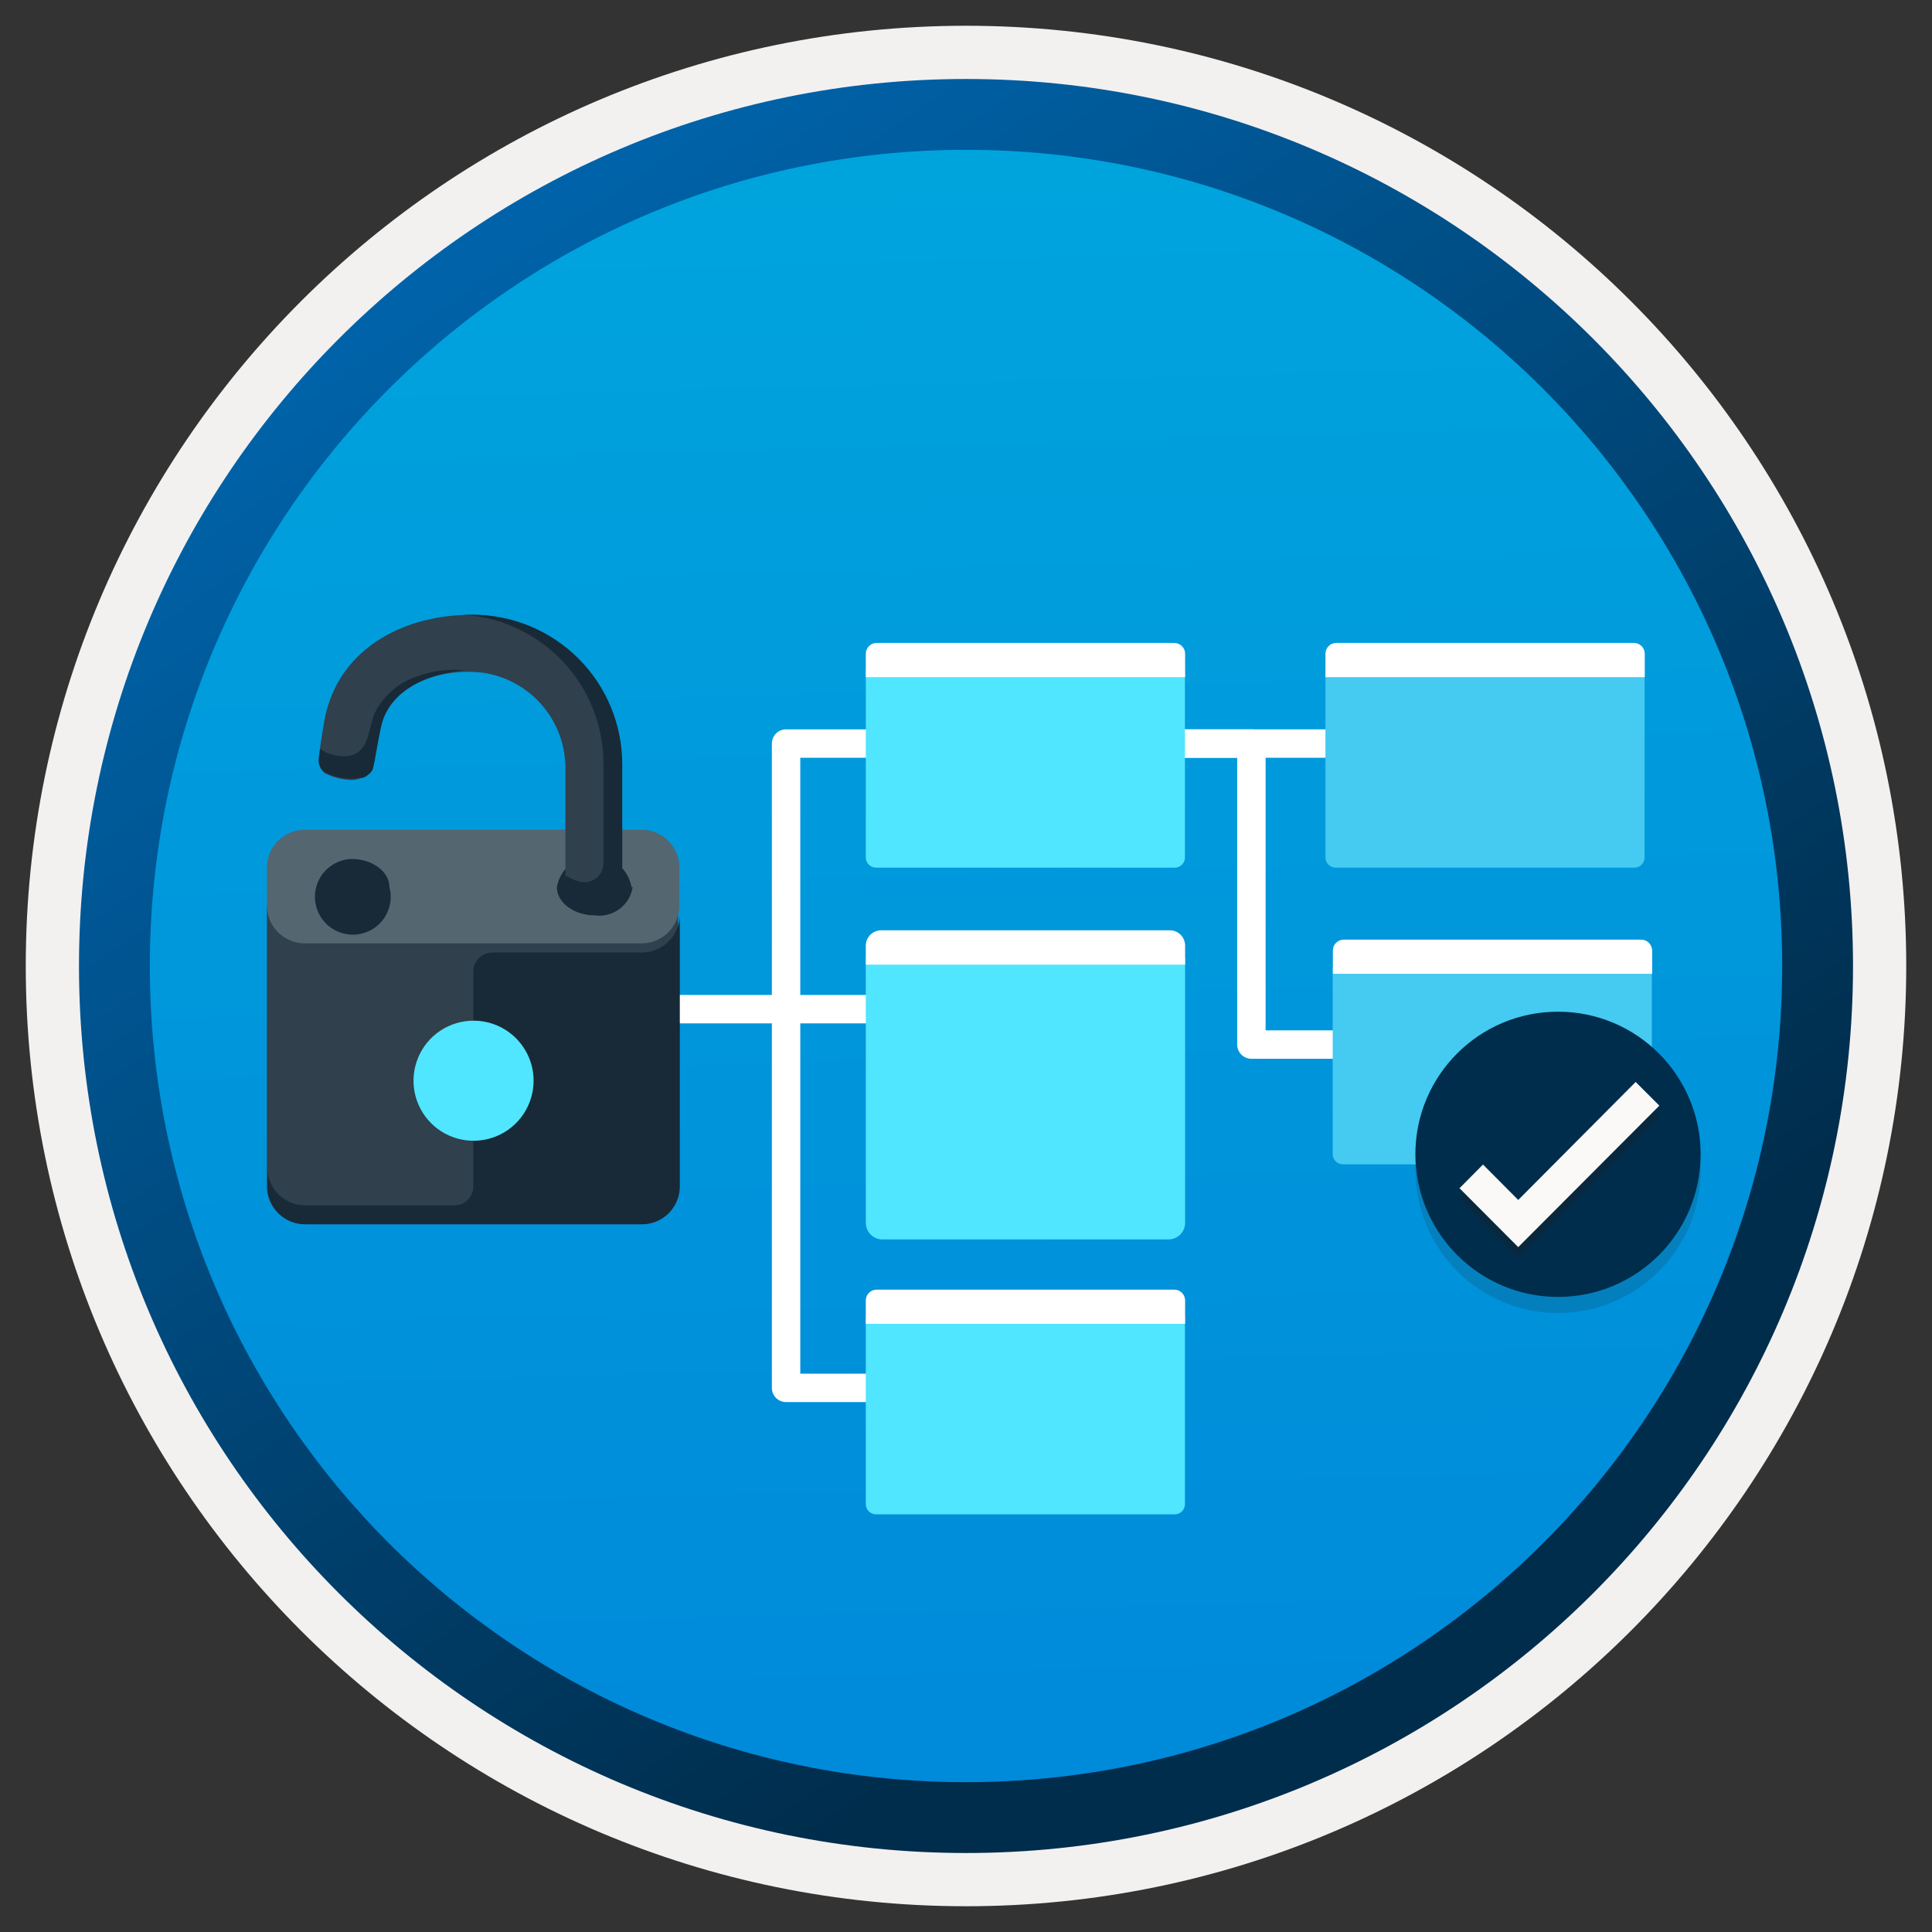 <svg width="102" height="102" viewBox="0 0 102 102" fill="none" xmlns="http://www.w3.org/2000/svg">
<rect x="0" y="0" width="102" height="102" fill="#333333" stroke="none"/>
<path d="M51 97.81C25.15 97.81 4.19 76.86 4.19 51C4.19 25.14 25.15 4.19 51 4.19C76.85 4.19 97.81 25.15 97.81 51C97.81 76.85 76.85 97.81 51 97.81Z" fill="url(#paint0_linear_845_49876)"/>
<path fill-rule="evenodd" clip-rule="evenodd" d="M96.9 51C96.9 76.35 76.35 96.9 51 96.9C25.65 96.9 5.1 76.35 5.1 51C5.1 25.65 25.65 5.1 51 5.1C76.35 5.1 96.9 25.65 96.9 51ZM51 1.36C78.42 1.36 100.64 23.58 100.64 51C100.64 78.42 78.41 100.64 51 100.64C23.58 100.64 1.36 78.41 1.36 51C1.36 23.58 23.58 1.36 51 1.36Z" fill="#F2F1F0"/>
<path fill-rule="evenodd" clip-rule="evenodd" d="M94.09 51C94.09 74.8 74.8 94.09 51 94.09C27.2 94.09 7.91 74.8 7.91 51C7.91 27.2 27.2 7.91 51 7.91C74.8 7.91 94.09 27.2 94.09 51ZM51 4.17C76.86 4.17 97.83 25.14 97.83 51C97.83 76.86 76.86 97.83 51 97.83C25.14 97.83 4.17 76.86 4.17 51C4.17 25.14 25.13 4.17 51 4.17Z" fill="url(#paint1_linear_845_49876)"/>
<path fill-rule="evenodd" clip-rule="evenodd" d="M40.751 39.256C40.751 38.842 41.087 38.506 41.501 38.506H48.663V40.006H42.251V72.523H48.663V74.023H41.501C41.087 74.023 40.751 73.687 40.751 73.273V39.256Z" fill="white"/>
<path fill-rule="evenodd" clip-rule="evenodd" d="M56.227 38.506H66.068C66.483 38.506 66.818 38.842 66.818 39.256V54.398H75.901V55.898H66.068C65.654 55.898 65.318 55.562 65.318 55.148V40.006H56.227V38.506Z" fill="white"/>
<path fill-rule="evenodd" clip-rule="evenodd" d="M75.537 40.006H59.553V38.506H75.537V40.006Z" fill="white"/>
<path fill-rule="evenodd" clip-rule="evenodd" d="M32.771 52.529H48.645V54.029H32.771V52.529Z" fill="white"/>
<path d="M62.568 35.402H45.71V45.27C45.71 45.571 45.956 45.808 46.248 45.808H62.021C62.322 45.808 62.559 45.562 62.559 45.27V35.402H62.568Z" fill="#50E6FF"/>
<path d="M61.994 33.944H46.284C45.965 33.944 45.71 34.199 45.71 34.518V35.748H62.568V34.518C62.568 34.199 62.313 33.944 61.994 33.944Z" fill="white"/>
<path d="M86.835 35.401H69.977V45.27C69.977 45.571 70.223 45.808 70.515 45.808H86.289C86.589 45.808 86.826 45.562 86.826 45.27V35.401H86.835Z" fill="#45CAF2"/>
<path d="M86.261 33.943H70.551C70.232 33.943 69.977 34.199 69.977 34.517V35.748H86.835V34.517C86.835 34.199 86.58 33.943 86.261 33.943Z" fill="white"/>
<path d="M87.218 51.065H70.36V60.934C70.36 61.235 70.606 61.472 70.898 61.472H86.671C86.972 61.472 87.209 61.226 87.209 60.934V51.065H87.218Z" fill="#45CAF2"/>
<path d="M86.644 49.608H70.943C70.624 49.608 70.369 49.863 70.369 50.182V51.412H87.227V50.182C87.218 49.863 86.963 49.608 86.644 49.608Z" fill="white"/>
<path d="M62.568 69.544H45.71V79.413C45.71 79.713 45.956 79.95 46.248 79.95H62.021C62.322 79.95 62.559 79.704 62.559 79.413V69.544H62.568Z" fill="#50E6FF"/>
<path d="M61.994 68.086H46.284C45.965 68.086 45.71 68.341 45.71 68.66V69.891H62.568V68.66C62.568 68.341 62.313 68.086 61.994 68.086Z" fill="white"/>
<path d="M62.568 50.573H45.71V64.552C45.71 65.044 46.102 65.436 46.594 65.436H61.684C62.176 65.436 62.568 65.044 62.568 64.552V50.573V50.573Z" fill="#50E6FF"/>
<path d="M61.757 49.115H46.521C46.075 49.115 45.71 49.48 45.71 49.926V50.929H62.568V49.926C62.568 49.471 62.204 49.115 61.757 49.115Z" fill="white"/>
<path fill-rule="evenodd" clip-rule="evenodd" d="M35.871 62.627C35.871 63.157 35.66 63.666 35.285 64.041C34.91 64.416 34.401 64.627 33.871 64.627H16.091C15.56 64.627 15.052 64.416 14.677 64.041C14.302 63.666 14.091 63.157 14.091 62.627V47.807H35.801V62.627H35.871Z" fill="#30404D"/>
<path fill-rule="evenodd" clip-rule="evenodd" d="M35.871 47.807C35.871 48.337 35.66 48.846 35.285 49.221C34.91 49.596 34.401 49.807 33.871 49.807H16.091C15.56 49.807 15.052 49.596 14.677 49.221C14.302 48.846 14.091 48.337 14.091 47.807V45.807C14.091 45.276 14.302 44.767 14.677 44.392C15.052 44.017 15.56 43.807 16.091 43.807H33.871C34.401 43.807 34.91 44.017 35.285 44.392C35.66 44.767 35.871 45.276 35.871 45.807V47.807Z" fill="#546670"/>
<path fill-rule="evenodd" clip-rule="evenodd" d="M33.901 50.287H25.991C25.726 50.287 25.471 50.392 25.284 50.58C25.096 50.767 24.991 51.021 24.991 51.287V62.637C24.991 62.902 24.886 63.156 24.698 63.344C24.511 63.531 24.256 63.637 23.991 63.637H16.111C15.58 63.637 15.072 63.426 14.697 63.051C14.322 62.676 14.111 62.167 14.111 61.637V62.637C14.111 63.167 14.322 63.676 14.697 64.051C15.072 64.426 15.58 64.637 16.111 64.637H33.891C34.421 64.637 34.93 64.426 35.305 64.051C35.68 63.676 35.891 63.167 35.891 62.637V48.307C35.886 48.832 35.674 49.334 35.302 49.704C34.929 50.075 34.426 50.284 33.901 50.287Z" fill="#182A37"/>
<path fill-rule="evenodd" clip-rule="evenodd" d="M25.011 53.887C24.384 53.885 23.77 54.069 23.247 54.416C22.724 54.763 22.317 55.258 22.075 55.837C21.834 56.416 21.77 57.053 21.891 57.669C22.012 58.285 22.313 58.85 22.756 59.295C23.199 59.739 23.764 60.042 24.379 60.165C24.994 60.288 25.632 60.226 26.212 59.986C26.792 59.747 27.287 59.34 27.636 58.819C27.985 58.297 28.171 57.684 28.171 57.057C28.171 56.218 27.838 55.413 27.246 54.819C26.654 54.224 25.85 53.889 25.011 53.887V53.887Z" fill="#50E6FF"/>
<path fill-rule="evenodd" clip-rule="evenodd" d="M20.561 46.838C20.667 47.239 20.645 47.663 20.499 48.051C20.353 48.439 20.09 48.772 19.746 49.004C19.402 49.236 18.995 49.356 18.581 49.346C18.166 49.336 17.765 49.198 17.432 48.95C17.1 48.703 16.852 48.358 16.724 47.963C16.596 47.569 16.595 47.144 16.718 46.748C16.843 46.353 17.086 46.005 17.416 45.755C17.747 45.504 18.147 45.361 18.561 45.348C19.641 45.348 20.561 46.008 20.561 46.838Z" fill="#182A37"/>
<path fill-rule="evenodd" clip-rule="evenodd" d="M33.401 46.837C33.329 47.297 33.08 47.712 32.705 47.99C32.331 48.269 31.863 48.39 31.401 48.327C30.321 48.327 29.401 47.666 29.401 46.837C29.482 46.373 29.724 45.953 30.084 45.65C30.445 45.348 30.9 45.182 31.371 45.182C31.841 45.182 32.297 45.348 32.657 45.65C33.018 45.953 33.26 46.373 33.341 46.837H33.401Z" fill="#182A37"/>
<path fill-rule="evenodd" clip-rule="evenodd" d="M24.921 32.457C21.351 32.457 18.321 34.147 17.341 37.177C17.236 37.504 17.156 37.838 17.101 38.177C17.041 38.547 16.831 39.757 16.831 40.177C16.831 40.3 16.858 40.422 16.912 40.533C16.966 40.644 17.044 40.741 17.141 40.817C17.562 41.036 18.027 41.159 18.501 41.177C18.692 41.186 18.883 41.155 19.061 41.087C19.591 40.907 19.651 40.527 19.651 40.087L19.841 39.607C19.841 36.717 22.501 35.207 25.431 35.507C26.671 35.671 27.806 36.286 28.621 37.234C29.436 38.182 29.874 39.397 29.851 40.647V46.337C29.851 46.877 30.511 47.337 31.341 47.337C32.171 47.337 32.831 46.897 32.831 46.337V40.417C32.836 39.374 32.636 38.341 32.241 37.376C31.846 36.411 31.264 35.534 30.529 34.794C29.794 34.055 28.921 33.468 27.958 33.067C26.996 32.666 25.964 32.458 24.921 32.457V32.457Z" fill="#30404D"/>
<path fill-rule="evenodd" clip-rule="evenodd" d="M24.961 32.457H24.461C26.464 32.582 28.344 33.465 29.719 34.927C31.094 36.389 31.86 38.32 31.861 40.327V45.597C31.858 45.747 31.821 45.894 31.753 46.028C31.686 46.162 31.588 46.279 31.469 46.37C31.35 46.461 31.212 46.525 31.065 46.555C30.918 46.586 30.767 46.583 30.621 46.547C30.351 46.49 30.096 46.378 29.871 46.217V47.217C30.293 47.556 30.82 47.737 31.361 47.727C31.901 47.733 32.428 47.553 32.851 47.217V40.337C32.848 38.246 32.016 36.242 30.537 34.764C29.057 33.287 27.052 32.457 24.961 32.457V32.457Z" fill="#182A37"/>
<path fill-rule="evenodd" clip-rule="evenodd" d="M21.901 35.756C21.425 35.929 20.988 36.195 20.615 36.538C20.242 36.882 19.942 37.296 19.731 37.756L19.431 38.846C19.261 39.466 18.931 39.846 18.351 39.916C18.099 39.94 17.846 39.92 17.601 39.856C17.347 39.803 17.108 39.693 16.901 39.536L16.821 40.116C16.818 40.245 16.848 40.371 16.907 40.485C16.967 40.599 17.054 40.695 17.161 40.766C17.579 40.982 18.041 41.101 18.511 41.116C18.686 41.115 18.86 41.095 19.031 41.056C19.081 41.064 19.131 41.064 19.181 41.056L19.311 40.996L19.461 40.886C19.568 40.81 19.649 40.701 19.691 40.576L19.781 40.166C19.841 39.806 20.061 38.556 20.171 38.166C20.228 37.961 20.309 37.763 20.411 37.576C21.121 36.226 22.701 35.576 24.521 35.386C23.631 35.303 22.733 35.429 21.901 35.756V35.756Z" fill="#182A37"/>
<path opacity="0.15" d="M82.255 69.322C86.415 69.322 89.785 65.952 89.785 61.792C89.785 57.632 86.415 54.262 82.255 54.262C78.095 54.262 74.725 57.632 74.725 61.792C74.735 65.952 78.105 69.322 82.255 69.322Z" fill="#1F1D20"/>
<path d="M82.255 68.472C86.415 68.472 89.785 65.102 89.785 60.942C89.785 56.782 86.415 53.412 82.255 53.412C78.095 53.412 74.725 56.782 74.725 60.942C74.735 65.102 78.105 68.472 82.255 68.472Z" fill="#002D4C"/>
<path opacity="0.3" d="M86.355 57.652L80.155 63.882L78.295 62.012L77.055 63.262L80.155 66.372L87.605 58.902L86.355 57.652Z" fill="#1F1D20"/>
<path d="M86.355 57.122L80.155 63.352L78.295 61.482L77.055 62.732L80.155 65.842L87.605 58.372L86.355 57.122Z" fill="#FAF9F8"/>
<defs>
<linearGradient id="paint0_linear_845_49876" x1="49.226" y1="-13.79" x2="53.208" y2="131.981" gradientUnits="userSpaceOnUse">
<stop stop-color="#00ABDE"/>
<stop offset="1" stop-color="#007ED8"/>
</linearGradient>
<linearGradient id="paint1_linear_845_49876" x1="2.43" y1="-20.623" x2="97.958" y2="120.259" gradientUnits="userSpaceOnUse">
<stop stop-color="#007ED8"/>
<stop offset="0.707" stop-color="#002D4C"/>
</linearGradient>
</defs>
</svg>
